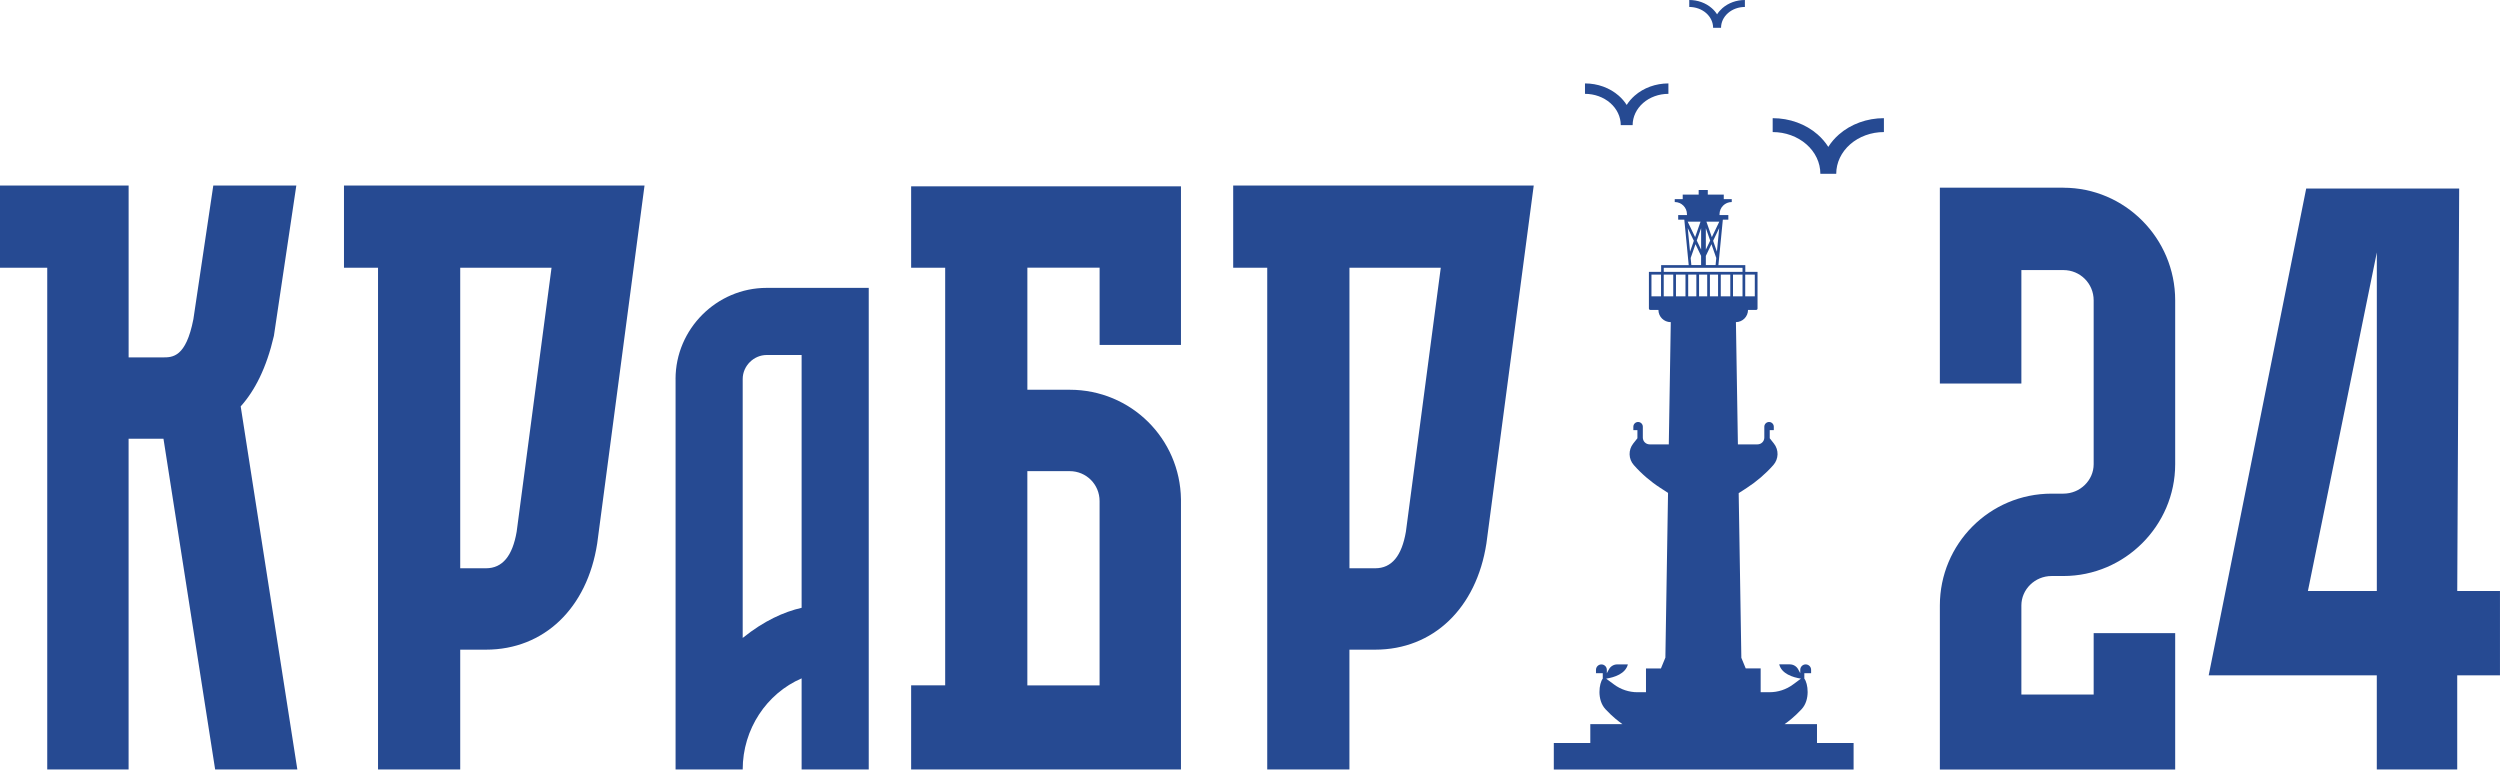 <svg width="959" height="296" viewBox="0 0 959 296" fill="none" xmlns="http://www.w3.org/2000/svg">
<path d="M660.19 10.67H657.15C657.15 8.55 656.18 6.51 654.47 5.01C652.75 3.51 650.42 2.67 648 2.67V0C651.23 0 654.33 1.12 656.62 3.12C657.44 3.83 658.12 4.63 658.67 5.5C659.22 4.63 659.91 3.83 660.72 3.12C663.01 1.12 666.11 0 669.34 0V2.67C666.91 2.67 664.59 3.51 662.87 5.01C661.15 6.51 660.19 8.55 660.19 10.67Z" fill="#264A92"/>
<path d="M791.52 72H744.13V147.12H775.4V103.6H791.52C797.97 103.6 803.13 108.76 803.13 115.21V178.08C803.13 184.2 797.97 189.36 791.52 189.36H787.01C763.15 189.36 744.13 208.7 744.13 232.24V295.18H834.4V242.88H803.13V266.41H775.4V232.24C775.4 226.12 780.56 220.96 787.01 220.96H791.52C815.06 220.96 834.4 201.62 834.4 178.08V115.21C834.4 91.35 815.06 72.01 791.52 72.01V72Z" fill="#264A92"/>
<path fill-rule="evenodd" clip-rule="evenodd" d="M942.6 226.72L943.34 72.32H884.66L847.26 259.05H911.74V295.16H942.59V259.05H958.99V226.72H942.6ZM911.75 226.72H885.31L911.75 96.83V226.72Z" fill="#264A92"/>
<path d="M626.28 48C626.28 44.82 627.73 41.77 630.3 39.51C632.87 37.26 636.36 36 640 36V32C635.15 32 630.5 33.69 627.07 36.69C625.85 37.76 624.82 38.96 624 40.26C623.18 38.96 622.15 37.76 620.93 36.69C617.5 33.69 612.85 32 608 32V36C611.64 36 615.13 37.26 617.7 39.51C620.27 41.76 621.72 44.81 621.72 48H626.28Z" fill="#264A92"/>
<path d="M697.24 51.58C698.86 53.01 700.24 54.61 701.33 56.34H701.34C702.43 54.61 703.8 53 705.43 51.58C710 47.58 716.2 45.33 722.67 45.33V50.66C717.82 50.66 713.17 52.35 709.74 55.35C706.31 58.35 704.38 62.42 704.38 66.66H698.29C698.29 62.42 696.36 58.35 692.93 55.35C689.5 52.35 684.85 50.66 680 50.66V45.33C686.47 45.33 692.67 47.58 697.24 51.58Z" fill="#264A92"/>
<path fill-rule="evenodd" clip-rule="evenodd" d="M349.51 102.7H362.57V262.9H349.51V295.16H453.02V191.55C452.7 168.3 433.91 149.51 410.34 149.51H394.1V102.69H421.81V132.31H453.02V71.48H349.51V102.7ZM394.09 180.73H410.33C416.7 180.73 421.8 185.83 421.8 192.2V262.91H394.09V180.73Z" fill="#264A92"/>
<path d="M113.67 71.17L105.07 128.82C102.2 141.24 97.74 149.84 92.33 155.89L114.06 295.17H82.53L62.71 168.31H49.33V295.17H18.12V102.7H0V71.17H49.34V137.1H62.4C66.22 137.1 71.31 137.1 74.18 122.45L81.82 71.17H113.67Z" fill="#264A92"/>
<path fill-rule="evenodd" clip-rule="evenodd" d="M259.15 145.38V295.17H284.9C284.9 279.67 294.1 266 307.5 260.22V295.17H333.25V110.43H294.09C274.91 110.43 259.14 126.2 259.14 145.38H259.15ZM307.5 233.15C300.67 234.73 293.05 238.14 284.9 244.71V145.38C284.9 140.39 289.11 136.18 294.1 136.18H307.5V233.15Z" fill="#264A92"/>
<path fill-rule="evenodd" clip-rule="evenodd" d="M145.01 102.7H131.95V71.17H247.24L229.09 208.44C225.27 233.29 208.7 249.21 186.41 249.21H176.54V295.17H145.01V102.7ZM176.54 102.7H211.57L198.19 203.98C196.6 213.22 192.78 217.99 186.41 217.99H176.54V102.7Z" fill="#264A92"/>
<path fill-rule="evenodd" clip-rule="evenodd" d="M473.05 102.7H486.11V295.17H517.64V249.21H527.51C549.8 249.21 566.37 233.29 570.19 208.44L588.34 71.17H473.05V102.7ZM552.68 102.7H517.65V217.99H527.52C533.89 217.99 537.71 213.22 539.3 203.98L552.68 102.7Z" fill="#264A92"/>
<path fill-rule="evenodd" clip-rule="evenodd" d="M697 277.77V285L697.04 285.01H711.04V295.18H596.04V285.01H610.04V277.78H622.37C622.315 277.734 622.219 277.664 622.088 277.568L622.05 277.54L622.034 277.529C621.123 276.87 618.743 275.152 615.86 272.05C612.48 268.41 613.43 262.07 614.82 260.33V258.25H612.22V256.95C612.22 255.8 613.15 254.87 614.3 254.87C615.45 254.87 616.38 255.8 616.38 256.95V258.25L617.17 256.78C617.8 255.6 619.04 254.86 620.38 254.86H624.45C623.55 258.47 619.28 259.84 616.12 260.33L619.15 262.57C621.75 264.5 624.9 265.54 628.14 265.54H631.4V256.42H637.13L638.84 252.26L639.86 189.07L636.94 187.18C633.15 184.73 629.72 181.78 626.73 178.4C624.66 176.07 624.57 172.59 626.5 170.15L628.11 168.12V164.99H626.55V163.69C626.55 162.69 627.37 161.87 628.37 161.87C629.37 161.87 630.19 162.68 630.19 163.69V167.86C630.19 169.29 631.35 170.46 632.79 170.46H640.15L640.91 123.57H640.86C638.27 123.57 636.17 121.47 636.17 118.88H633.04C632.75 118.88 632.52 118.65 632.52 118.36V104.3H637.21V101.7H647.79L646.1 84.26H643.75V82.51H647.12V82.19C647.12 79.6 645.02 77.5 642.43 77.5V76.39H645.49V74.64H651.61V72.89H655.11V74.64H661.24V76.39H664.3V77.5C661.71 77.5 659.61 79.6 659.61 82.19V82.51H662.99V84.26H660.88L659.18 101.7H669.5V104.3H674.19V118.36C674.19 118.65 673.96 118.88 673.67 118.88H670.54C670.54 121.45 668.47 123.54 665.9 123.57L666.66 170.46H674.19C675.62 170.46 676.79 169.3 676.79 167.86V163.69C676.79 162.69 677.61 161.87 678.61 161.87C679.61 161.87 680.43 162.68 680.43 163.69V164.99H678.87V168.12L680.48 170.15C682.41 172.59 682.32 176.07 680.25 178.4C677.26 181.78 673.82 184.73 670.04 187.18L666.96 189.17L667.98 252.25H667.95L669.66 256.41H675.39V265.53H678.83C682.07 265.53 685.22 264.49 687.82 262.56L690.85 260.32C687.68 259.83 683.41 258.45 682.51 254.85H686.58C687.92 254.85 689.15 255.59 689.79 256.77L690.58 258.24V256.94C690.58 255.79 691.51 254.86 692.66 254.86C693.81 254.86 694.74 255.79 694.74 256.94V258.24H692.14V260.32C693.53 262.06 694.49 268.39 691.1 272.04C688.217 275.142 685.837 276.86 684.926 277.519L684.91 277.53C684.75 277.64 684.64 277.72 684.58 277.77H697ZM673.14 105.34H669.47V113.67H673.14V105.34ZM637.17 113.68V105.34H633.5V113.68H637.17ZM657.15 92.37L658.61 96.55L659.49 87.49L657.15 92.37ZM652.55 87.51L650.88 92.28L652.55 95.75V87.51ZM652.54 101.69V98.16L650.39 93.67L648.54 98.97L648.8 101.69H652.54ZM656.03 92.29L654.36 87.52V95.76L656.03 92.29ZM656.51 93.67L654.36 98.16V101.69H658.1L658.36 98.97L656.51 93.67ZM654.58 85.03L656.66 90.98L659.52 85.03H654.58ZM652.33 85.02H647.39L648.2 86.71L650.25 90.97L652.33 85.02ZM647.42 87.49L647.48 88.16L648.3 96.55L649.76 92.37L647.61 87.9L647.42 87.49ZM668.43 102.73H638.22V104.29H668.43V102.73ZM638.21 113.67H641.86V105.34H638.21V113.67ZM642.9 113.67H646.55V105.33H642.9V113.67ZM647.59 113.67H650.72V105.33H647.59V113.67ZM654.89 113.67L654.88 113.66V105.33H651.76V113.67H654.89ZM655.92 113.67H659.05V105.34H655.92V113.67ZM660.09 113.67H663.74V105.34H660.09V113.67ZM668.43 105.34H664.78V113.67H668.43V105.34Z" fill="#264A92"/>
</svg>
